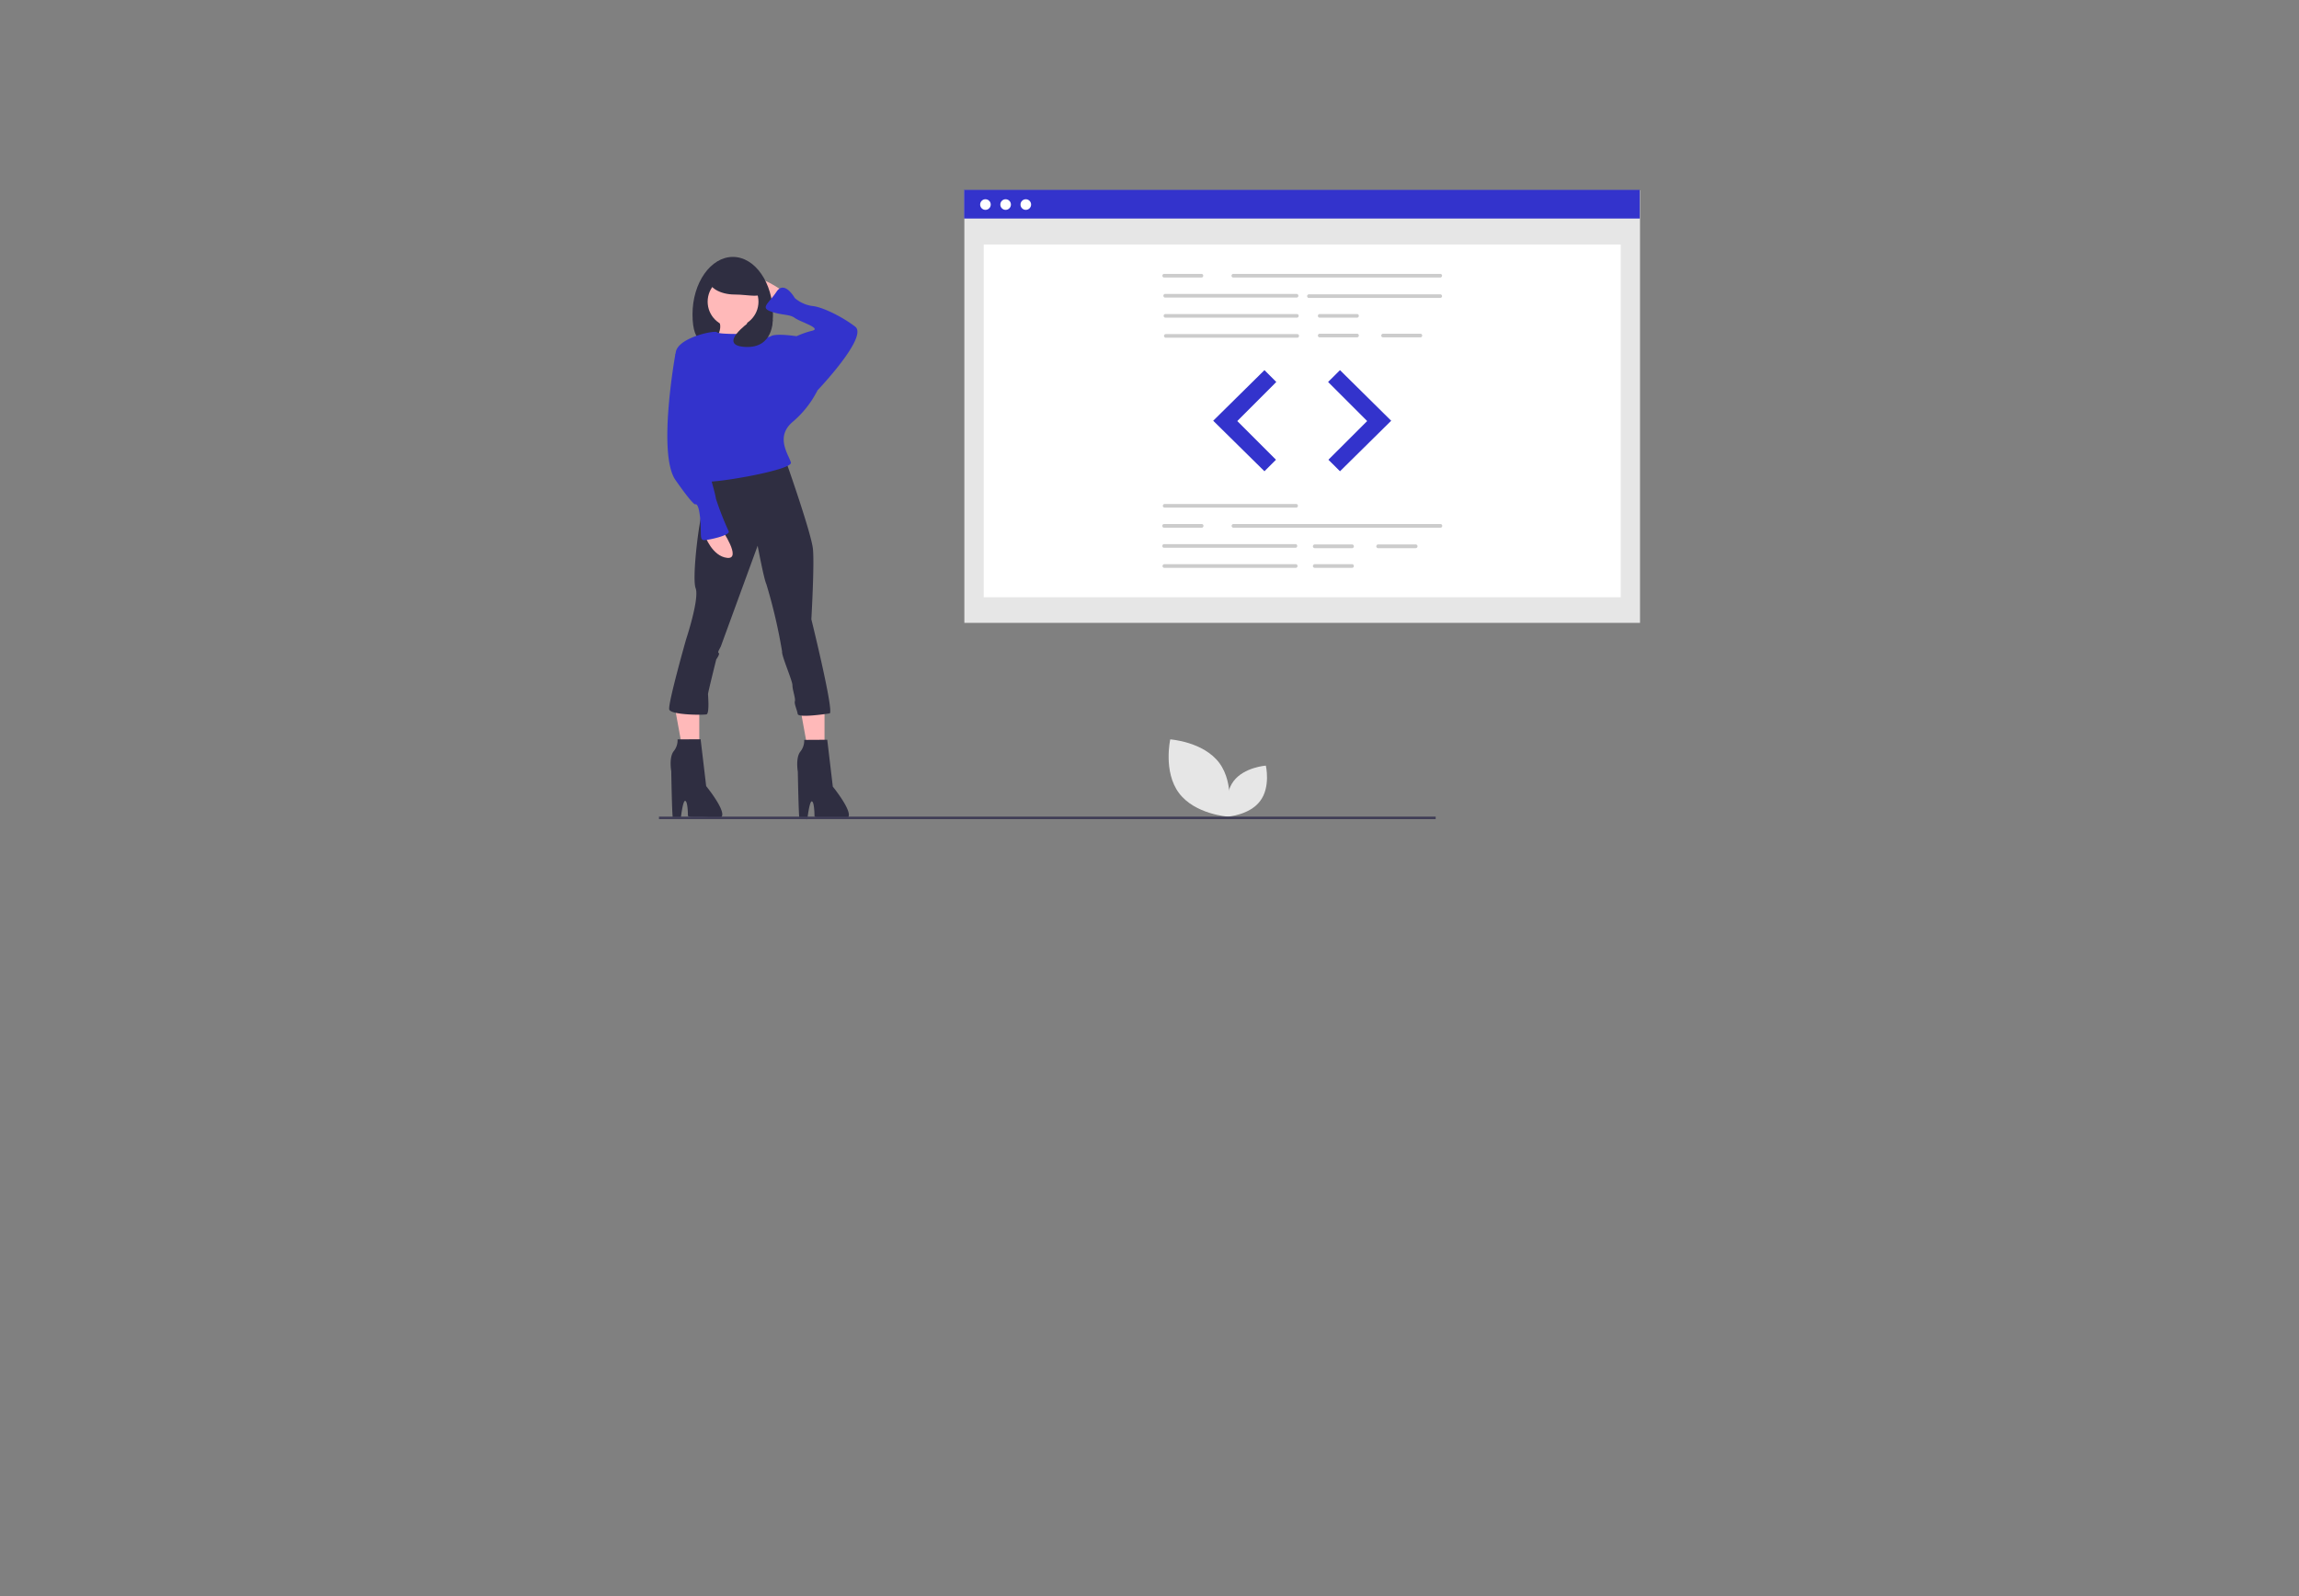 <svg id="圖層_1" data-name="圖層 1" xmlns="http://www.w3.org/2000/svg" viewBox="0 0 360 250"><rect x="0" y="0" width="360" height="250" fill="#808080" stroke="none"/><defs><style>.cls-1{fill:#e6e6e6;}.cls-2{fill:#fff;}.cls-3{fill:#33c;}.cls-4{fill:#ccc;}.cls-5{fill:#ffb9b9;}.cls-6{fill:#2f2e41;}.cls-7{fill:#3f3d56;}</style></defs><title>b-1</title><rect class="cls-1" x="151.01" y="29.8" width="105.8" height="67.76"/><rect class="cls-2" x="154.04" y="38.3" width="99.75" height="55.25"/><rect class="cls-3" x="150.97" y="29.74" width="105.8" height="4.49"/><circle class="cls-2" cx="154.31" cy="32.04" r="0.83"/><circle class="cls-2" cx="157.47" cy="32.04" r="0.83"/><circle class="cls-2" cx="160.63" cy="32.04" r="0.83"/><path class="cls-4" d="M225.56,43.47H193.09a.29.29,0,0,1-.25-.32.3.3,0,0,1,.25-.25h32.47a.28.28,0,0,1,.25.32A.3.3,0,0,1,225.56,43.47Z"/><path class="cls-4" d="M203.06,46.61H182.41a.29.29,0,0,1,0-.57h20.65a.29.29,0,0,1,.25.33A.28.28,0,0,1,203.06,46.61Z"/><path class="cls-4" d="M225.56,46.67H204.92a.29.29,0,0,1,0-.57h20.64a.29.29,0,0,1,.25.32A.3.3,0,0,1,225.56,46.67Z"/><path class="cls-4" d="M203.11,49.76H182.46a.29.29,0,0,1-.24-.33.26.26,0,0,1,.24-.24h20.65a.28.28,0,0,1,.25.32A.3.3,0,0,1,203.11,49.76Z"/><path class="cls-4" d="M203.16,52.9H182.51a.29.29,0,0,1,0-.57h20.65a.28.28,0,0,1,.25.32A.3.3,0,0,1,203.16,52.9Z"/><path class="cls-4" d="M212.53,49.76h-5.91a.29.29,0,0,1-.25-.33.28.28,0,0,1,.25-.24h5.91a.28.28,0,0,1,.25.32.3.3,0,0,1-.25.25Z"/><path class="cls-4" d="M212.53,52.84h-5.91a.28.28,0,0,1-.25-.32.3.3,0,0,1,.25-.25h5.91a.29.29,0,0,1,.25.33.29.29,0,0,1-.25.24Z"/><path class="cls-4" d="M222.46,52.84h-5.92a.28.28,0,0,1-.25-.32.3.3,0,0,1,.25-.25h5.92a.29.29,0,0,1,.24.33A.28.28,0,0,1,222.46,52.84Z"/><path class="cls-4" d="M188.18,43.47h-5.92a.28.28,0,0,1-.24-.32.28.28,0,0,1,.24-.25h5.92a.29.29,0,0,1,0,.57Z"/><path class="cls-4" d="M203,79.51H182.34a.28.28,0,0,1-.25-.32.3.3,0,0,1,.25-.25H203a.29.29,0,0,1,.24.32.28.28,0,0,1-.24.25Z"/><path class="cls-4" d="M202.89,85.8H182.24a.29.29,0,0,1,0-.57h20.65a.28.28,0,0,1,.24.32A.29.29,0,0,1,202.89,85.8Z"/><path class="cls-4" d="M202.94,88.94H182.29a.28.28,0,0,1-.25-.32.3.3,0,0,1,.25-.25h20.65a.29.29,0,0,1,.24.32.28.28,0,0,1-.24.25Z"/><path class="cls-4" d="M211.76,85.86h-5.92a.29.29,0,0,1-.25-.33.3.3,0,0,1,.25-.25h5.92a.3.3,0,0,1,.24.33.29.29,0,0,1-.24.25Z"/><path class="cls-4" d="M211.76,88.94h-5.92a.28.28,0,0,1-.25-.32.3.3,0,0,1,.25-.25h5.92a.29.29,0,0,1,.24.32.28.28,0,0,1-.24.25Z"/><path class="cls-4" d="M221.68,85.86h-5.92a.29.29,0,0,1-.24-.33.29.29,0,0,1,.24-.25h5.92a.29.29,0,0,1,0,.58Z"/><path class="cls-4" d="M225.59,82.66H193.11a.31.31,0,0,1-.25-.33.3.3,0,0,1,.25-.25h32.48a.29.29,0,0,1,.25.33A.3.3,0,0,1,225.59,82.66Z"/><path class="cls-4" d="M188.2,82.66h-5.91a.29.29,0,0,1,0-.58h5.91a.29.29,0,0,1,.25.33A.3.3,0,0,1,188.2,82.66Z"/><polygon class="cls-1" points="198 57.98 189.98 65.9 198 73.81 199.8 72.01 193.74 65.95 199.85 59.83 198 57.98"/><polygon class="cls-1" points="209.83 57.98 217.84 65.9 209.83 73.81 208.02 72.01 214.09 65.95 207.97 59.83 209.83 57.98"/><polygon class="cls-3" points="198 57.98 189.98 65.9 198 73.81 199.8 72.01 193.74 65.95 199.85 59.83 198 57.98"/><polygon class="cls-3" points="209.83 57.98 217.84 65.9 209.83 73.81 208.02 72.01 214.09 65.95 207.97 59.83 209.83 57.98"/><path class="cls-1" d="M184.61,124.21c2.5,3.35,7.68,3.7,7.68,3.7s1.13-5.07-1.36-8.41-7.68-3.69-7.68-3.69S182.12,120.87,184.61,124.21Z"/><path class="cls-1" d="M197.32,125.47c-1.64,2.2-5.06,2.44-5.06,2.44s-.75-3.35.9-5.55,5.06-2.44,5.06-2.44S199,123.27,197.32,125.47Z"/><polygon class="cls-5" points="129.11 109.5 129.11 118.17 126.63 118.17 124.98 109.09 129.11 109.5"/><polygon class="cls-5" points="109.5 109.5 109.5 118.17 107.02 118.17 105.36 109.09 109.5 109.5"/><path class="cls-5" d="M122.57,45.57s-4-2.87-4.48-1.5,3,3.86,3,3.86Z"/><path class="cls-6" d="M108.44,49.24c0,4.94,2.13,5.1,5.6,5.1s7-.16,7-5.1-2.81-9-6.28-9S108.44,44.29,108.44,49.24Z"/><path class="cls-5" d="M117,49.17s-.5,3.74,1.86,4-7.71,1-7.71,1,2.61-2.36,1.24-4.23S117,49.17,117,49.17Z"/><path class="cls-6" d="M129.54,115.87l.87,7.34s4.35,5.35,1.61,5-4.48.08-4.48-.42-.06-2.27-.43-2.27-.69,2.8-.69,2.8a5.28,5.28,0,0,1-1.24-.2c-.12-.13-.25-7.25-.25-7.25s-.37-2.12.37-3.11a2.75,2.75,0,0,0,.63-1.87Z"/><path class="cls-6" d="M109.71,115.79l.87,7.34s4.36,5.35,1.62,5-4.48.08-4.48-.42-.06-2.27-.44-2.27-.68,2.8-.68,2.8a5.28,5.28,0,0,1-1.24-.2c-.13-.13-.25-7.25-.25-7.25s-.38-2.12.37-3.11a2.71,2.71,0,0,0,.62-1.87Z"/><path class="cls-6" d="M123.06,72.2s4,11.32,4.24,13.81S127.05,97,127.05,97s3.61,14.62,2.86,14.74-4.91.72-5,.09-.57-1.58-.44-2-.38-1.75-.38-2.49-1.74-4.67-1.62-5.29A84.45,84.45,0,0,0,120,91.48c-.37-.74-1.36-6-1.36-6s-5.6,15.31-5.73,15.68-.62,1-.37,1.12-.38,1-.38,1-1.29,5.17-1.29,5.42.25,3.06-.24,3.19-5.59.11-5.83-.76,2.64-11,2.64-11,2.11-6.34,1.49-8,.62-11.32,1.12-12.07.62-5.23.62-5.23Z"/><circle class="cls-5" cx="114.79" cy="47.25" r="3.98"/><path class="cls-3" d="M117,52.29s-4.48.12-4.73-.25-6.47.87-6.47,3.36,3.61,12.19,3.61,12.19,1.37,7,1,7.72,13.81-1.62,13.44-2.87-2.49-4,.25-6.34a15.76,15.76,0,0,0,3.86-4.86l-3.24-8.58s-3.23-.5-4,0S117,52.29,117,52.29Z"/><path class="cls-3" d="M127.05,61.87l.87-.63s8.09-8.46,6-10.07-5.23-3.12-6.72-3.24a5.36,5.36,0,0,1-2.74-1.24s-1.61-2.87-2.86-1-2.61,2.49-.87,3.11,2.86.37,3.73,1,4.23,1.61,2.74,2a13.61,13.61,0,0,0-2.49.87l-1.62,2.86Z"/><path class="cls-5" d="M113,82.9s3.23,4.73.87,4.48-3.49-3.49-3.49-3.49Z"/><path class="cls-3" d="M106.64,54.77l-.87.63s-2.86,15.68,0,19.78S108.88,79,108.88,79s.5-.37.75,2.11-.13,3.49.62,3.49,4.1-.75,3.86-1.37a49.29,49.29,0,0,1-2-5.1c-.12-.87-.74-2.86-1-4s1.12-1.75.5-4.11a58.27,58.27,0,0,1-1.5-7.47C110.12,61.74,106.64,54.77,106.64,54.77Z"/><path class="cls-6" d="M110.93,43.7c0,1.34,1.84,2.43,4.11,2.43s4.35.71,4.35-.63-2.08-4.23-4.35-4.23S110.93,42.36,110.93,43.7Z"/><path class="cls-6" d="M121,50.08s.17,4.51-4.31,4.26.6-3.86.6-3.86Z"/><rect class="cls-7" x="103.19" y="127.91" width="121.62" height="0.39"/></svg>
